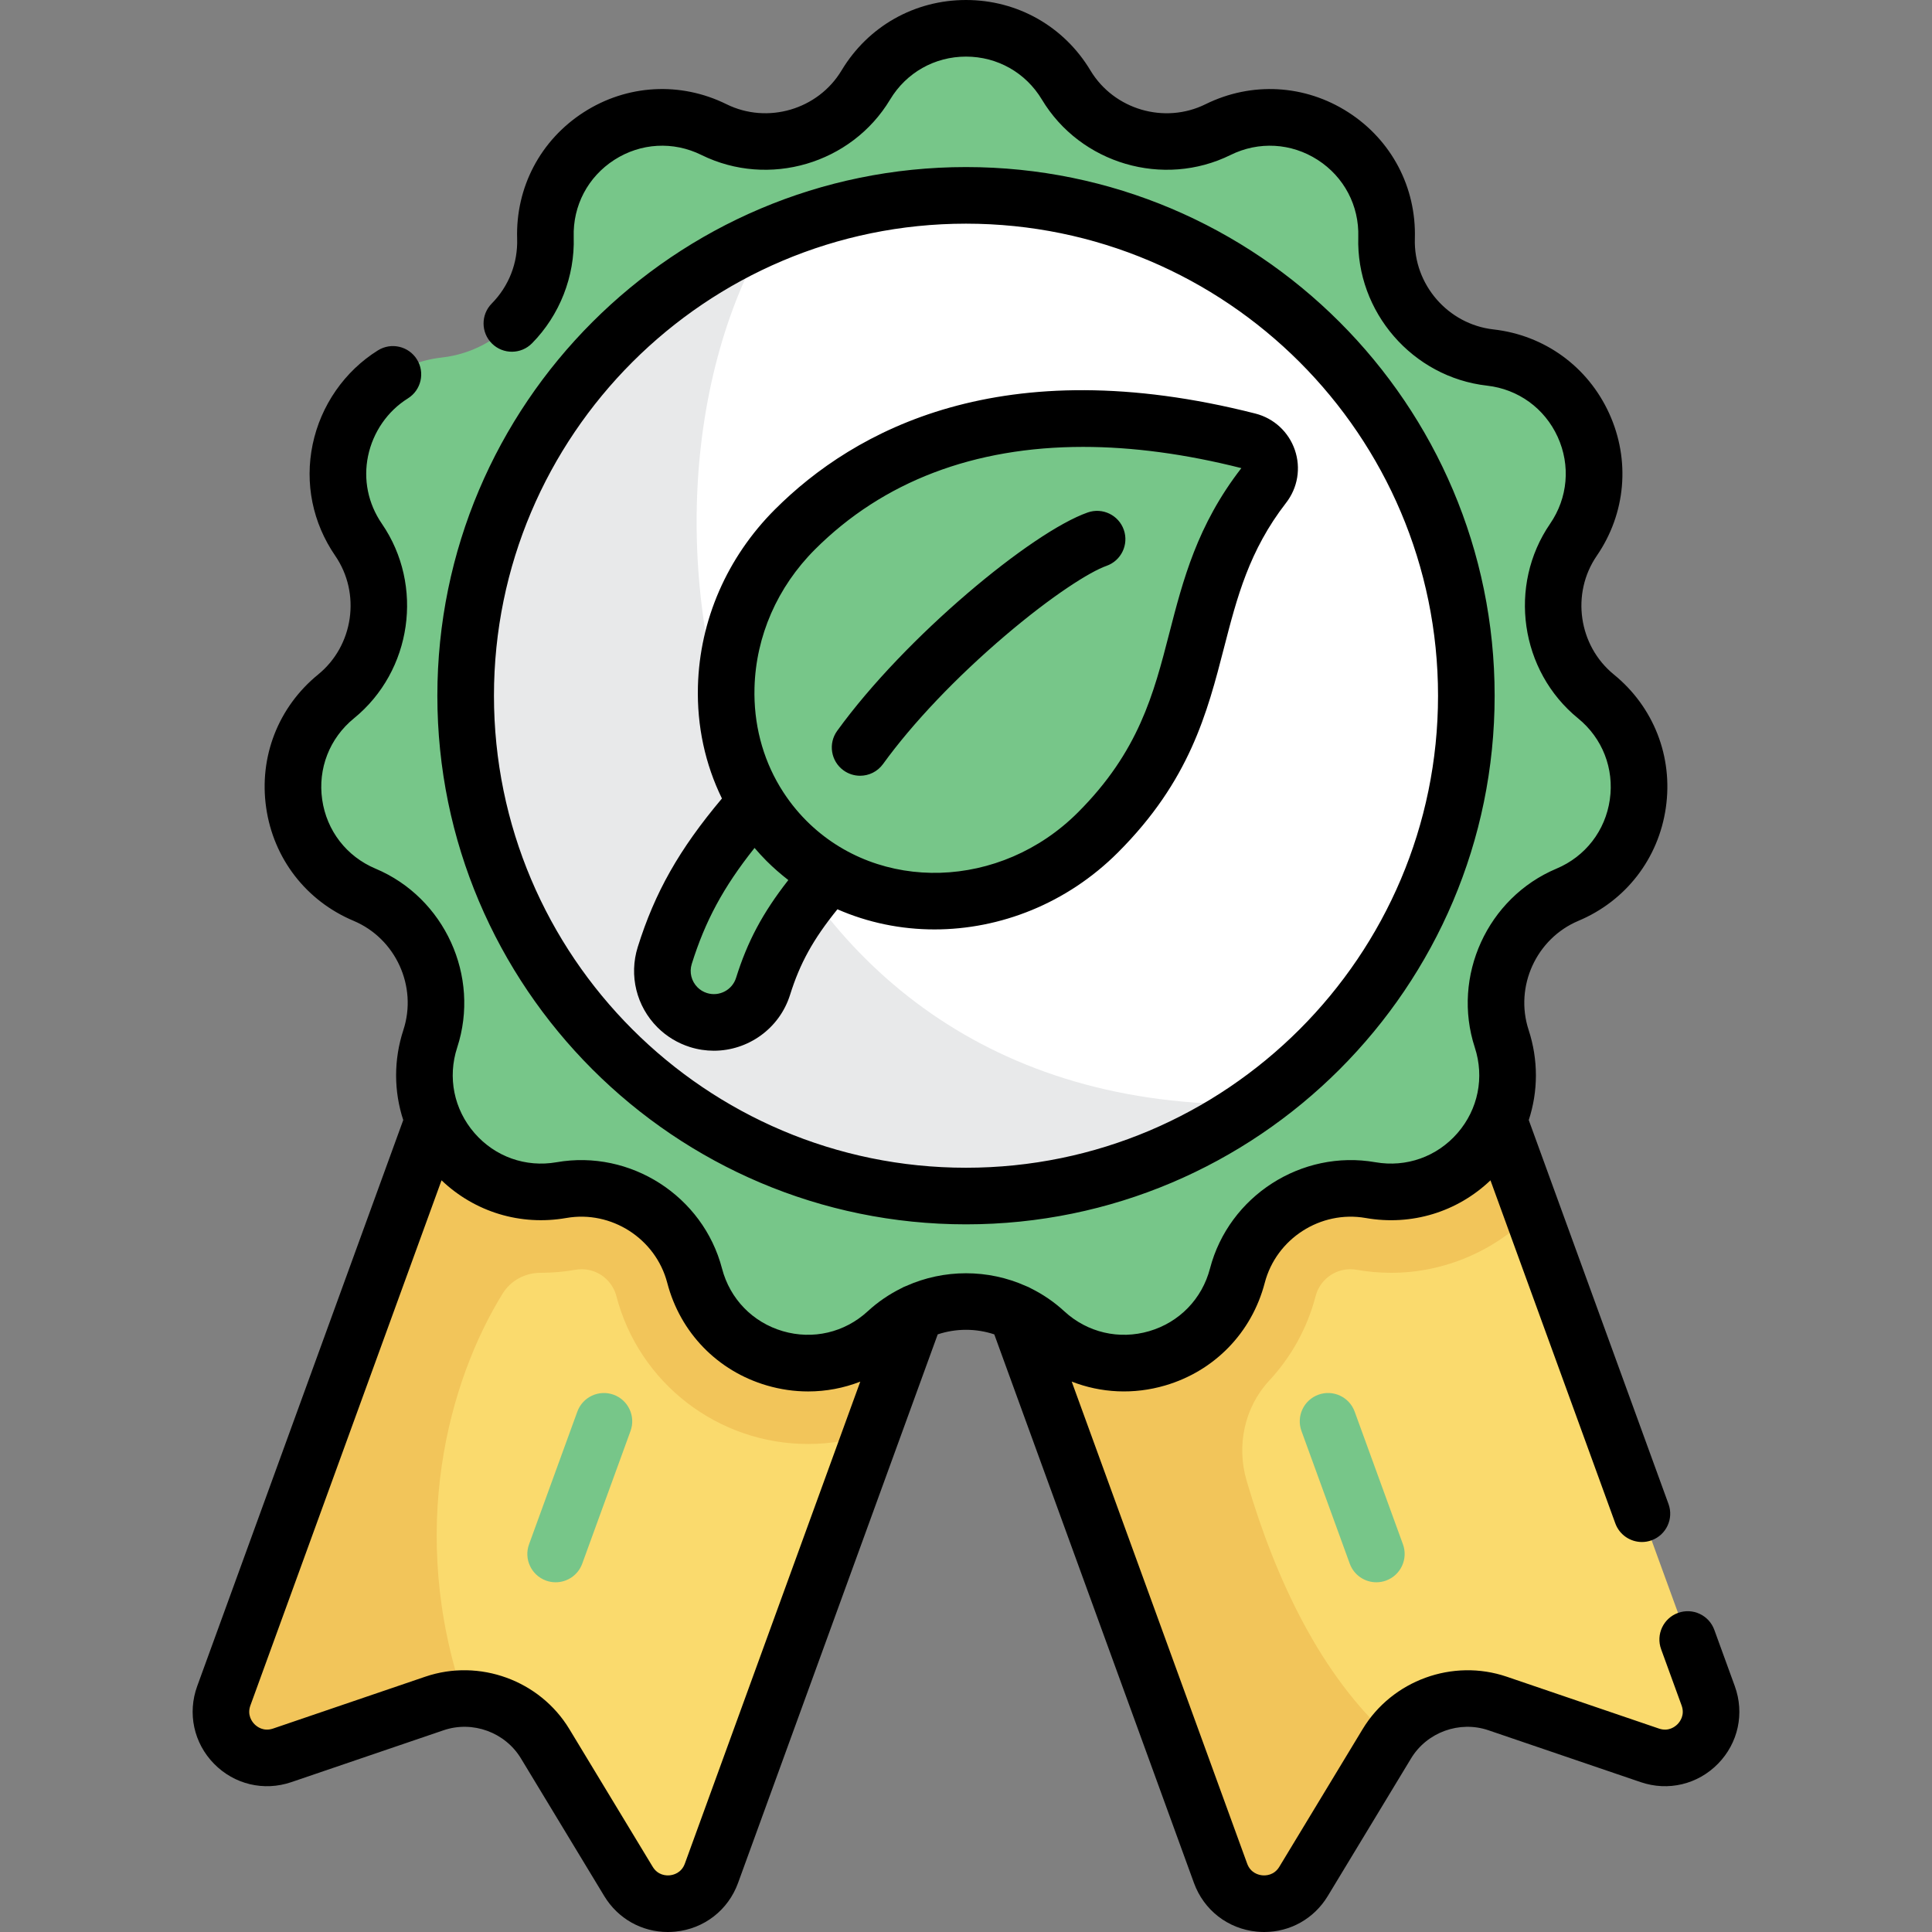 <svg version="1.1" xmlns="http://www.w3.org/2000/svg" xmlns:xlink="http://www.w3.org/1999/xlink" style="" xml:space="preserve" width="512" height="512"><rect width="100%" height="100%" fill="#808080" stroke="none"/><rect id="backgroundrect" width="100%" height="100%" x="0" y="0" fill="none" stroke="none"/>





























<g class="currentLayer" style=""><title>Layer 1</title><path style="fill:#FADA6D;" d="M74.777,465.189l40.353-13.751c11.075-3.774,23.283,0.67,29.341,10.679l22.074,36.472  c5.328,8.803,18.477,7.516,21.996-2.154l91.713-251.979l-129.23-47.036L59.311,449.4C55.792,459.069,65.037,468.508,74.777,465.189z  " id="svg_1"/><path style="fill:#F2C55A;" d="M151.024,197.421L59.311,449.4c-3.519,9.669,5.726,19.108,15.466,15.789l40.353-13.751  c2.592-0.883,5.244-1.299,7.866-1.316c-15.173-44.339-4.06-84.232,10.21-107.311c2.149-3.477,5.956-5.509,10.043-5.504  c0.021,0,0.041,0,0.062,0c3.049,0,6.137-0.27,9.174-0.801c0.555-0.097,1.116-0.147,1.667-0.147c4.317,0,8.098,2.931,9.193,7.126  c6.021,23.075,26.918,39.189,50.818,39.188c5.77,0,11.436-0.959,16.801-2.794l0,0l49.29-135.422L151.024,197.421z" id="svg_2"/><path style="" d="M147.25,419.321c-0.852,0-1.718-0.146-2.564-0.454c-3.892-1.417-5.899-5.721-4.482-9.613L153,374.096  c1.416-3.891,5.718-5.897,9.613-4.482c3.892,1.417,5.899,5.721,4.482,9.613l-12.796,35.158  C153.19,417.43,150.314,419.321,147.25,419.321z" id="svg_3" class="selected" fill="#77c689" fill-opacity="1"/><path style="fill:#FADA6D;" d="M437.222,465.189l-40.353-13.751c-11.074-3.774-23.283,0.67-29.341,10.679l-22.074,36.472  c-5.328,8.803-18.477,7.516-21.996-2.154l-91.713-251.979l129.23-47.036l91.713,251.98  C456.207,459.069,446.961,468.508,437.222,465.189z" id="svg_4"/><path style="fill:#F2C55A;" d="M360.975,197.421l-129.23,47.036l91.713,251.979c3.519,9.669,16.669,10.956,21.996,2.153  l22.074-36.472c0.318-0.525,0.661-1.025,1.012-1.519c-18.335-16.449-30.375-41.624-38.175-68.203  c-2.725-9.287-0.593-19.433,5.997-26.522c5.749-6.184,10.051-13.803,12.291-22.388c1.095-4.195,4.875-7.126,9.193-7.126  c0.552,0,1.113,0.049,1.667,0.147c3.037,0.531,6.125,0.801,9.174,0.801c14.112,0.002,27.619-5.851,37.41-15.913l0,0L360.975,197.421  z" id="svg_5"/><g id="svg_6" class="selected" fill="#77c689" fill-opacity="1">
	<path style="" d="M364.749,419.321c-3.064,0-5.94-1.891-7.049-4.936l-12.796-35.158   c-1.417-3.893,0.591-8.196,4.482-9.613c3.896-1.419,8.196,0.591,9.613,4.482l12.796,35.158c1.417,3.893-0.591,8.196-4.482,9.613   C366.467,419.175,365.6,419.321,364.749,419.321z" id="svg_7" fill="#77c689" fill-opacity="1"/>
	<path style="" d="M235.023,353.029L235.023,353.029c-17.184,15.828-45.037,7.649-50.936-14.956l0,0   c-4.069-15.593-19.419-25.458-35.293-22.682l0,0c-23.013,4.025-42.023-17.914-34.764-40.12l0,0   c5.007-15.318-2.573-31.915-17.428-38.162l0,0c-21.536-9.056-25.667-37.79-7.555-52.546l0,0c12.494-10.179,15.09-28.24,5.97-41.526   l0,0c-13.221-19.262-1.162-45.667,22.053-48.289l0,0c16.014-1.809,27.962-15.598,27.473-31.706l0,0   c-0.708-23.352,23.712-39.046,44.659-28.701l0,0c14.449,7.136,31.956,1.995,40.254-11.82l0,0c12.029-20.028,41.058-20.028,53.086,0   l0,0c8.297,13.815,25.805,18.956,40.254,11.82l0,0c20.947-10.345,45.368,5.349,44.659,28.701l0,0   c-0.489,16.108,11.46,29.897,27.473,31.706l0,0c23.215,2.622,35.274,29.028,22.053,48.289l0,0   c-9.12,13.287-6.523,31.347,5.97,41.526l0,0c18.112,14.757,13.981,43.49-7.555,52.546l0,0   c-14.855,6.247-22.435,22.844-17.428,38.162l0,0c7.259,22.206-11.751,44.145-34.764,40.12l0,0   c-15.874-2.776-31.224,7.089-35.293,22.682l0,0c-5.899,22.605-33.752,30.784-50.936,14.956l0,0   C265.123,342.111,246.876,342.111,235.023,353.029z" id="svg_8" fill="#77c689" fill-opacity="1"/>
</g><circle style="fill:#FFFFFF;" cx="255.999" cy="184.37" r="132.59" id="svg_9"/><path style="fill:#E8E9EA;" d="M203.19,62.718c-46.95,20.409-79.786,67.192-79.786,121.651c0,73.23,59.365,132.595,132.595,132.595  c28.532,0,54.957-9.013,76.588-24.346C191.928,295.048,158.417,139.773,203.19,62.718z" id="svg_10"/><path style="" d="M179.545,266.963c-3.479-3.479-4.954-8.727-3.38-13.747c7.948-25.364,22.083-39.499,53.051-70.467  c5.332-5.332,13.977-5.332,19.309,0s5.332,13.977,0,19.309c-31.328,31.328-40.613,41.168-46.302,59.323  c-2.255,7.196-9.916,11.201-17.112,8.946C182.937,269.645,181.052,268.47,179.545,266.963z" id="svg_11" class="selected" fill="#77c689" fill-opacity="1"/><path style="" d="M198.135,233.138c3.886,3.886,8.179,7.24,12.78,10.053c6.849-10.147,17.836-21.359,37.61-41.133  c5.332-5.332,5.332-13.977,0-19.309s-13.977-5.332-19.309,0c-17.614,17.614-29.777,29.782-38.459,41.668  C192.956,227.492,195.411,230.414,198.135,233.138z" id="svg_12" class="selected" fill="#77c689" fill-opacity="1"/><path id="SVGCleanerId_0" style="fill:#80D3AE;" d="M290.961,220.611c31.99-31.99,20.057-61.164,43.938-91.955  c3.286-4.237,1.135-10.467-4.061-11.789c-56.334-14.335-95.451-1.28-120.176,23.445c-23.406,23.406-24.406,60.357-2.232,82.531  C230.604,245.016,267.555,244.017,290.961,220.611z"/><g id="svg_13" class="selected" fill="#77c689" fill-opacity="1">
	<path id="SVGCleanerId_0_1_" style="" d="M290.961,220.611c31.99-31.99,20.057-61.164,43.938-91.955   c3.286-4.237,1.135-10.467-4.061-11.789c-56.334-14.335-95.451-1.28-120.176,23.445c-23.406,23.406-24.406,60.357-2.232,82.531   C230.604,245.016,267.555,244.017,290.961,220.611z" fill="#77c689" fill-opacity="1"/>
</g><path style="" d="M245.048,118.121c-13.621,5.162-25.035,12.839-34.386,22.19  c-23.406,23.406-24.405,60.357-2.232,82.531c22.174,22.174,59.124,21.175,82.531-2.232c0.815-0.815,1.595-1.628,2.354-2.44  C211.499,224.769,220.13,148.166,245.048,118.121z" id="svg_14" class="selected" fill="#77c689" fill-opacity="1"/><path d="M182.869,277.484c2.098,0.657,4.222,0.97,6.312,0.97c9.002-0.001,17.369-5.798,20.2-14.831  c2.6-8.299,6.074-14.664,12.546-22.653c8.108,3.553,16.871,5.338,25.717,5.338c17.38,0,35.063-6.834,48.622-20.393c0,0,0,0,0-0.001  c19.029-19.029,23.66-36.991,28.139-54.361c3.402-13.194,6.616-25.656,16.422-38.301c3.097-3.991,3.964-9.229,2.32-14.013  c-1.646-4.789-5.555-8.393-10.458-9.641c-67.147-17.086-106.306,4.387-127.328,25.41c-12.684,12.684-19.93,29.313-20.403,46.828  c-0.287,10.582,1.931,20.717,6.363,29.772c-11.363,13.514-17.78,24.902-22.312,39.364c-2.363,7.542-0.357,15.702,5.234,21.294  C176.637,274.661,179.62,276.465,182.869,277.484z M199.951,182.242c0.369-13.661,6.057-26.669,16.016-36.627  c18.042-18.043,42.194-27.183,71.071-27.183c13.056,0,27.077,1.868,41.935,5.626c-11.705,15.093-15.461,29.661-19.094,43.749  c-4.159,16.131-8.088,31.366-24.222,47.5c-20.443,20.446-52.71,21.447-71.924,2.231c-2.645-2.645-4.921-5.565-6.832-8.693  c-0.076-0.132-0.156-0.261-0.24-0.39C202.041,200.73,199.694,191.729,199.951,182.242z M183.322,255.458  c3.556-11.347,8.331-20.299,16.643-30.748c1.012,1.175,2.055,2.329,3.162,3.436c1.84,1.84,3.78,3.522,5.787,5.081  c-6.867,8.778-10.853,16.353-13.848,25.91c-1.014,3.239-4.473,5.048-7.711,4.033c-0.962-0.302-1.805-0.81-2.506-1.512  C183.219,260.029,182.633,257.653,183.322,255.458z M459.736,446.835l-5.429-14.915c-1.416-3.891-5.72-5.897-9.613-4.482  c-3.892,1.417-5.899,5.721-4.482,9.613l5.429,14.915c0.924,2.538-0.44,4.308-1.07,4.951c-0.631,0.642-2.37,2.048-4.929,1.172  l-40.353-13.75c-14.304-4.868-30.354,0.972-38.176,13.895l-22.075,36.474c-1.398,2.313-3.638,2.358-4.528,2.269  c-0.897-0.088-3.079-0.565-4.003-3.104l-46.494-127.742c7.773,3.042,16.42,3.484,24.778,1.03  c13.077-3.84,22.939-14.005,26.381-27.193c3.061-11.725,14.799-19.273,26.744-17.188c12.174,2.135,24.268-1.591,33.074-9.98  l33.088,90.911c1.108,3.046,3.984,4.936,7.049,4.936c0.851,0,1.718-0.147,2.565-0.454c3.892-1.417,5.899-5.721,4.482-9.613  l-37.035-101.754c2.499-7.615,2.565-15.923-0.038-23.884c-3.766-11.518,2.035-24.22,13.206-28.917  c12.563-5.283,21.223-16.491,23.162-29.982c1.939-13.49-3.211-26.685-13.777-35.293c-9.395-7.654-11.382-21.477-4.523-31.468  c7.713-11.236,8.936-25.346,3.275-37.743c-5.662-12.397-17.128-20.713-30.671-22.242c-12.041-1.36-21.186-11.914-20.819-24.026  c0.414-13.623-6.184-26.155-17.649-33.523c-11.468-7.369-25.607-8.163-37.827-2.129c-10.862,5.365-24.265,1.432-30.503-8.957  C281.955,6.976,269.628,0,255.999,0s-25.955,6.976-32.973,18.659c-6.238,10.388-19.638,14.322-30.503,8.956  c-12.22-6.034-26.361-5.239-37.827,2.13c-11.466,7.369-18.064,19.9-17.649,33.523c0.195,6.467-2.198,12.569-6.742,17.183  c-2.906,2.951-2.87,7.7,0.081,10.606c2.951,2.904,7.699,2.869,10.606-0.081c7.338-7.451,11.364-17.716,11.047-28.163  c-0.252-8.311,3.773-15.955,10.767-20.449c6.995-4.497,15.623-4.981,23.075-1.299c17.811,8.797,39.776,2.347,50.005-14.684  c4.28-7.126,11.8-11.381,20.113-11.381c8.314,0,15.833,4.255,20.113,11.382c10.228,17.03,32.192,23.479,50.005,14.683  c7.454-3.681,16.08-3.195,23.075,1.3c6.993,4.494,11.018,12.14,10.766,20.449c-0.602,19.856,14.39,37.157,34.129,39.386  c8.262,0.934,15.256,6.006,18.71,13.569c3.453,7.563,2.706,16.169-1.999,23.023c-11.241,16.379-7.983,39.038,7.417,51.585  c6.445,5.252,9.588,13.3,8.404,21.529c-1.183,8.229-6.465,15.066-14.129,18.289c-18.313,7.7-27.822,28.524-21.649,47.406  c2.583,7.902,0.875,16.371-4.569,22.654c-5.445,6.283-13.586,9.181-21.775,7.747c-19.572-3.426-38.825,8.954-43.842,28.177  c-2.1,8.044-8.115,14.245-16.093,16.587c-7.98,2.342-16.391,0.379-22.506-5.254c-2.701-2.488-5.687-4.514-8.85-6.082  c-0.417-0.246-0.857-0.452-1.313-0.615c-10.062-4.52-21.731-4.52-31.792,0.002c-0.456,0.162-0.895,0.368-1.312,0.614  c-3.162,1.568-6.147,3.593-8.848,6.081c-6.115,5.631-14.528,7.595-22.505,5.254c-7.979-2.342-13.994-8.543-16.094-16.588  c-5.016-19.221-24.273-31.6-43.842-28.176c-8.188,1.433-16.328-1.463-21.773-7.747c-5.445-6.283-7.153-14.753-4.57-22.654  c6.173-18.883-3.336-39.706-21.649-47.405c-7.664-3.224-12.946-10.061-14.129-18.29c-1.184-8.229,1.959-16.277,8.404-21.529  c15.4-12.548,18.658-35.206,7.416-51.585c-3.663-5.337-4.962-11.717-3.659-17.966c1.32-6.328,5.167-11.887,10.554-15.249  c3.514-2.193,4.584-6.82,2.391-10.334c-2.194-3.514-6.82-4.583-10.334-2.391c-8.84,5.519-15.144,14.599-17.294,24.911  c-2.146,10.293-0.023,20.775,5.977,29.517c6.857,9.991,4.87,23.813-4.524,31.468c-10.566,8.608-15.717,21.803-13.777,35.293  c1.939,13.49,10.599,24.698,23.162,29.982c11.171,4.696,16.972,17.398,13.206,28.918c-2.602,7.96-2.537,16.268-0.038,23.883  l-54.599,150.01c-2.625,7.211-0.919,15.097,4.451,20.578c5.371,5.483,13.218,7.348,20.481,4.875l40.354-13.75  c7.682-2.62,16.305,0.522,20.506,7.463l22.074,36.472c3.627,5.995,9.955,9.529,16.843,9.528c0.655,0,1.316-0.031,1.98-0.097  c7.638-0.748,14.013-5.692,16.637-12.902l52.913-145.378c4.855-1.617,10.139-1.616,14.994,0l52.913,145.376  c2.624,7.211,8.999,12.155,16.637,12.903c0.664,0.065,1.324,0.097,1.98,0.097c6.887,0,13.216-3.533,16.843-9.527l22.074-36.473  c4.201-6.941,12.823-10.081,20.506-7.463l40.352,13.749c7.266,2.477,15.112,0.609,20.483-4.874  C460.655,461.932,462.361,454.046,459.736,446.835z M181.494,493.872c-0.924,2.538-3.106,3.016-4.003,3.103  c-0.895,0.094-3.131,0.042-4.529-2.27l-22.074-36.473c-7.82-12.923-23.874-18.767-38.176-13.895L72.357,458.09  c-2.561,0.869-4.298-0.531-4.928-1.173c-0.63-0.644-1.994-2.413-1.07-4.951l50.653-139.168c8.805,8.388,20.895,12.108,33.074,9.98  c11.928-2.085,23.684,5.463,26.744,17.189c3.441,13.188,13.304,23.353,26.381,27.192c3.632,1.066,7.316,1.589,10.962,1.588  c4.742,0,9.416-0.884,13.81-2.601L181.494,493.872z M223.539,204.156c1.329,0.961,2.867,1.425,4.392,1.425  c2.323,0,4.615-1.077,6.082-3.104c7.87-10.875,19.363-22.96,32.363-34.03c12.517-10.658,22.5-16.962,26.842-18.481  c3.91-1.368,5.971-5.646,4.603-9.556c-1.367-3.91-5.644-5.974-9.556-4.603c-14.779,5.171-48.323,32.893-66.404,57.875  C219.433,197.038,220.184,201.727,223.539,204.156z M255.999,324.464c77.248,0,140.095-62.847,140.095-140.095  S333.247,44.274,255.999,44.274s-140.095,62.847-140.095,140.095C115.905,261.617,178.752,324.464,255.999,324.464z M255.999,59.274  c68.978,0,125.095,56.117,125.095,125.095s-56.117,125.095-125.095,125.095s-125.095-56.117-125.095-125.095  C130.905,115.392,187.022,59.274,255.999,59.274z" id="svg_15"/><g id="svg_16">
</g><g id="svg_17">
</g><g id="svg_18">
</g><g id="svg_19">
</g><g id="svg_20">
</g><g id="svg_21">
</g><g id="svg_22">
</g><g id="svg_23">
</g><g id="svg_24">
</g><g id="svg_25">
</g><g id="svg_26">
</g><g id="svg_27">
</g><g id="svg_28">
</g><g id="svg_29">
</g><g id="svg_30">
</g></g></svg>